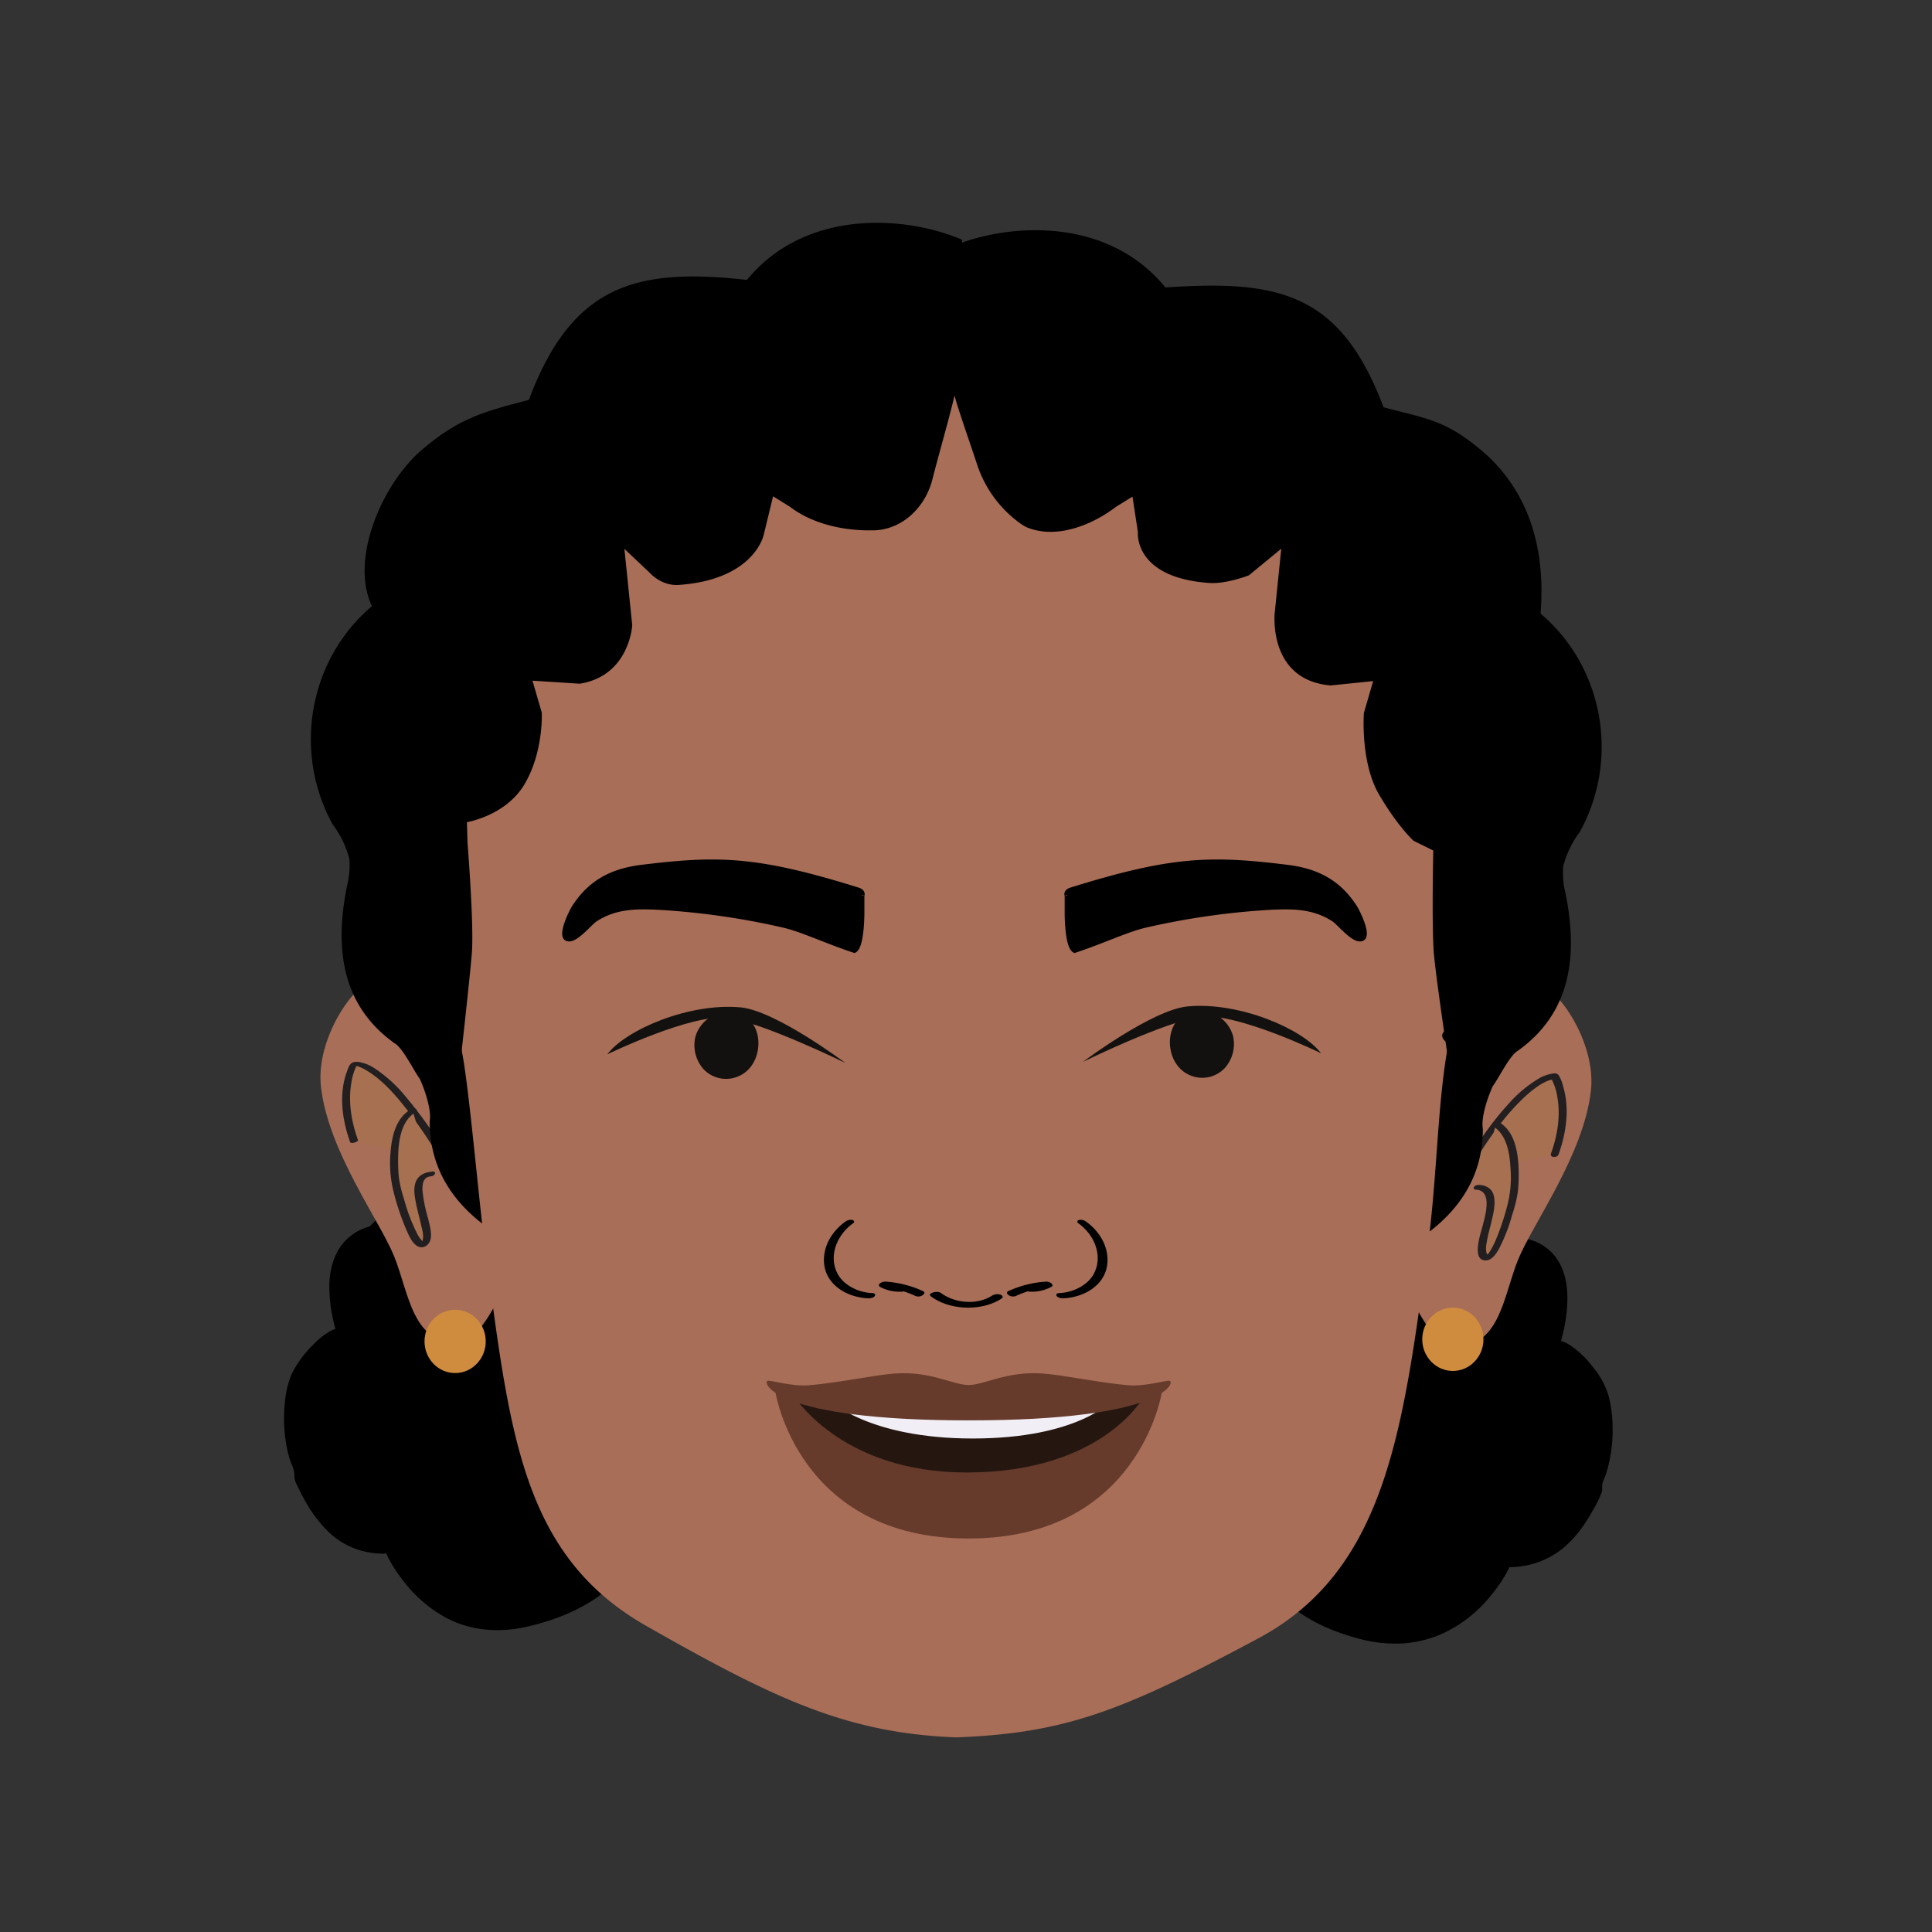 <svg xmlns="http://www.w3.org/2000/svg" viewBox="0 0 660.99 660.99"><rect x="0" y="0" width="660.99" height="660.99" fill="#333333" stroke="none"/><defs><style>.cls-1{fill:#a86e57;}.cls-2{fill:#a77051;}.cls-3{fill:#231f20;}.cls-4{fill:#010101;}.cls-5{fill:#13110f;}.cls-6{fill:#fff;}.cls-7{fill:#663b2c;}.cls-8{fill:#251710;}.cls-9{fill:#f1eef6;}.cls-10,.cls-11{stroke:#000;stroke-miterlimit:10;}.cls-10{stroke-width:1.26px;}.cls-11{stroke-width:1.68px;}.cls-12{fill:#d08c3e;}</style></defs><g id="Layer_1" data-name="Layer 1"><path d="M239.23,497.47c-6-11.14-11.47-22.57-16.54-34.2a4.92,4.92,0,0,1,3.12-6.47A67.73,67.73,0,0,0,216.92,444c-7.36-7.92-25.86-11.31-25.86-11.31s-.19-20-8.9-20.91-26.27,3.57-26.27,3.57-16.11-9.7-28.41,4.48c0,0-13.51,2.07-13.41,20.43a55.35,55.35,0,0,0,2.24,14.36s-6.59,1.2-14.41,13.92c-3.39,5.48-5.32,21.95.21,34.51l.17,3c7.28,16.53,17,25.83,31.21,24.91.07.15,14.47,32.74,47,25.17,28.23-6.57,34-22.31,34-22.31s14.24,4.84,20.8,1.86c6.88-3.13,11.25-9.9,13.27-17.39C245.37,511.35,242.27,504.42,239.23,497.47Z"/><path d="M240.68,497.08q-5.51-10.27-10.48-20.82-2.46-5.22-4.8-10.51c-.67-1.51-1.72-3.17-1.63-4.88a4.37,4.37,0,0,1,2.53-3.78c.11,0,1.11-.41,1-.68-2.62-4.69-5.54-9.47-9.34-13.31a31,31,0,0,0-9.94-6.2,76.32,76.32,0,0,0-10.5-3.56c-1.23-.33-2.47-.63-3.71-.9a5.72,5.72,0,0,1-1.5-.31c.45.29.22-.61.2-1-.05-1-.12-2.08-.23-3.11a42.83,42.83,0,0,0-1.72-8.9c-.82-2.54-2.06-5.33-4.34-6.89-2.62-1.79-6.54-1.24-9.51-1a126.56,126.56,0,0,0-20.89,3.67l1.47-.07a25.46,25.46,0,0,0-22.25-1.4,24.58,24.58,0,0,0-8.94,6.63l1.7-.76a17.82,17.82,0,0,0-7.81,3.54c-5,3.85-7.06,10.07-7.3,16.21A52.76,52.76,0,0,0,114.87,455l1.72-.88c-3.8.71-7.18,3.56-9.76,6.27a36.37,36.37,0,0,0-7.1,9.84,31.71,31.71,0,0,0-2.24,9.41,52.21,52.21,0,0,0,.18,12.8,44.17,44.17,0,0,0,1.44,6.74c.49,1.64,1.5,3.31,1.6,5,0,.6,0,1.22.1,1.82a7.83,7.83,0,0,0,.87,2.23q1.42,3.07,3.13,6a46.07,46.07,0,0,0,6.94,9.24,26.8,26.8,0,0,0,21.11,8l-.81-.15a44.62,44.62,0,0,0,5.17,8.52A46.34,46.34,0,0,0,153,553.69c8.46,4.35,18,4.95,27.22,2.86,10-2.28,20-6.23,27.85-13,3-2.66,6.4-6.12,7.85-10l-2.79.75c5.8,2,12.46,3.54,18.59,2.72a19.48,19.48,0,0,0,11.51-6.31,27,27,0,0,0,4.07-5.76,34.08,34.08,0,0,0,1.53-3.37c.22-.58.43-1.16.63-1.76a6.7,6.7,0,0,0,.55-1.91,9.07,9.07,0,0,0-1.15-2.47c-.38-.82-.76-1.65-1.13-2.47q-1.25-2.7-2.46-5.41-2.34-5.19-4.61-10.41c-.28-.65-3.09.32-2.89.78q3.66,8.38,7.48,16.71c.54,1.18,1.57,2.65,1.73,3.94.13,1.09-.6,2.51-1,3.54a30,30,0,0,1-3.13,6,23,23,0,0,1-4.58,5,12.36,12.36,0,0,1-4.84,2.68c-3.43.73-7.27,0-10.65-.69-1.65-.34-3.28-.75-4.9-1.21-.5-.14-1-.29-1.49-.45-.14,0-.74-.24-.53-.16-.6-.2-2.52,0-2.79.75a23.27,23.27,0,0,1-5.42,7.68c-6.36,6.49-14.86,10.55-23.51,13a42.78,42.78,0,0,1-15.45,1.82,34.87,34.87,0,0,1-11.79-3.21,44.92,44.92,0,0,1-16-13.21,46.35,46.35,0,0,1-6-9.59c-.11-.25-.61-.17-.81-.15A24.89,24.89,0,0,1,116.07,524a39.71,39.71,0,0,1-7-8.37c-1.11-1.72-2.13-3.51-3.07-5.33-.46-.88-.89-1.77-1.31-2.66a9.45,9.45,0,0,1-1-2.26,16,16,0,0,0-.31-3.11,60.84,60.84,0,0,1-2-6.17,50.27,50.27,0,0,1-1.3-12.46,44,44,0,0,1,1.39-10.78,26.36,26.36,0,0,1,4.64-8.79,32.2,32.2,0,0,1,7.7-7.75,15.12,15.12,0,0,1,1.33-.8l.81-.38s.58-.14.2-.08l-.13,0c.21,0,1.86-.4,1.73-.88-2.73-9.94-4.67-23.9,4.43-31.32a14.61,14.61,0,0,1,3.39-2.07,4,4,0,0,1,.52-.2l.49-.17.33-.09c.47-.14-.23,0,0,0a6.75,6.75,0,0,0,1.17-.32,5.19,5.19,0,0,0,1.65-1.45,26.61,26.61,0,0,1,2.06-1.91,17.19,17.19,0,0,1,7.59-3.73,22.49,22.49,0,0,1,12.41,1.59c.88.36,1.7.87,2.57,1.22a4.26,4.26,0,0,0,2.5-.25c4.1-1,8.39-1.83,12.63-2.47a64.28,64.28,0,0,1,8.08-.81c1.94-.06,4.05-.17,5.74,1,3.19,2.11,4.39,6.59,5.14,10.11a53.1,53.1,0,0,1,1.09,9.24c0,.18,0,.36,0,.54a.26.26,0,0,0,.25.15A76.39,76.39,0,0,1,200.28,436c5.66,1.9,11.63,4.43,15.7,8.95a66.21,66.21,0,0,1,8.38,12.27l1-.68c-2.8,1-5.25,3.64-4.21,6.78a57.78,57.78,0,0,0,2.48,5.66q1.32,3,2.7,5.91,5.42,11.65,11.5,23C238.14,498.52,240.88,497.46,240.68,497.08Z"/><path d="M409.64,502.12q9-16.71,16.54-34.19a4.91,4.91,0,0,0-3.12-6.48A67.66,67.66,0,0,1,432,448.63c7.36-7.93,25.86-11.31,25.86-11.31s.2-20.05,8.9-20.92S493,420,493,420s16.1-9.7,28.4,4.48c0,0,13.51,2.07,13.41,20.44a54.49,54.49,0,0,1-2.24,14.35s6.59,1.2,14.42,13.92c3.38,5.48,5.31,21.95-.22,34.51l-.17,3c-7.28,16.53-17,25.83-31.21,24.9-.07.16-14.47,32.75-47,25.18-28.23-6.57-34-22.32-34-22.32s-14.25,4.84-20.81,1.86c-6.87-3.13-11.25-9.89-13.26-17.38Q405.11,512.56,409.64,502.12Z"/><path d="M411.06,501.85q5.69-10.59,10.79-21.47,2.55-5.44,5-10.95c.63-1.43,1.38-2.82,1.11-4.43a5.37,5.37,0,0,0-2.32-3.47c-.81-.53-1.11-.39-.56-1.37.41-.71.82-1.41,1.24-2.11,1-1.59,2-3.15,3.05-4.67a32.18,32.18,0,0,1,5.94-6.76c3.92-3.13,8.79-5,13.52-6.56a71.76,71.76,0,0,1,8.72-2.25c.34-.06,1.72-.34,1.73-.88a50.49,50.49,0,0,1,.58-6.83c.56-3.84,1.46-8.13,3.89-11.28a6.12,6.12,0,0,1,1.83-1.68,4.2,4.2,0,0,1,1.85-.28,49.67,49.67,0,0,1,7.71.48,143.46,143.46,0,0,1,14.4,2.63,11.71,11.71,0,0,0,2.68.55,4.68,4.68,0,0,0,2.05-.63c.48-.25.33-.19.81-.42a21.57,21.57,0,0,1,10.38-2.15,19.13,19.13,0,0,1,7.76,2.12,21.66,21.66,0,0,1,3.91,2.61c.61.52,1.2,1.06,1.76,1.63.4.41.83,1.08,1.34,1.31a14,14,0,0,0,1.45.38,15.63,15.63,0,0,1,3.07,1.44c9,5.47,9.51,17.32,7.81,26.64-.37,2-.86,4.06-1.4,6.06,0,.17.05.24.22.27,3.09.58,6.25,3.68,8.35,6a34.52,34.52,0,0,1,6.7,9.56,32.71,32.71,0,0,1,2.1,9.16,52.7,52.7,0,0,1-.12,12,43.94,43.94,0,0,1-1.28,6.44c-.28,1-.6,2-1,3a15.26,15.26,0,0,0-.83,2.22c-.2,1,.06,2.14-.31,3.12a46,46,0,0,1-2.88,5.85,49.2,49.2,0,0,1-6.57,9.48,27.22,27.22,0,0,1-8.64,6.61A21.83,21.83,0,0,1,516.32,535c-.56,0-2.1.22-2.37.83a43.5,43.5,0,0,1-4.73,7.93,46.14,46.14,0,0,1-14.71,13.51c-7.84,4.37-16.73,4.87-25.36,2.82-9.46-2.24-18.9-6.12-26.2-12.71-2.79-2.53-5.81-5.73-7.15-9.34-.18-.49-1.69,0-1.93.1-.72.24-.75.24-1.45.45-1.34.39-2.69.74-4,1-3.49.78-7.25,1.43-10.82.89-4.14-.61-7.82-3.64-10.36-6.82a27.59,27.59,0,0,1-3.43-5.59c-.47-1-.89-2-1.26-3.1a11.91,11.91,0,0,1-.57-1.78,3.68,3.68,0,0,1,.61-2.39q4.36-9.44,8.51-19c.17-.38-2.53-.18-2.84.54-2.68,6.12-5.4,12.22-8.21,18.29a13.76,13.76,0,0,0-1,2.24,2.47,2.47,0,0,0,.18,1.43,34.63,34.63,0,0,0,1.42,3.84,28.13,28.13,0,0,0,3.74,6.26c2.6,3.25,6.25,6.32,10.46,7.07,3.87.69,8,.1,11.79-.66a67.18,67.18,0,0,0,8.28-2.17l-1.93.1c1.15,3.11,3.61,5.91,5.91,8.2,6.79,6.78,15.86,10.88,25,13.41a48.17,48.17,0,0,0,16,1.92A40.5,40.5,0,0,0,493,559.13a45.6,45.6,0,0,0,17.27-13.5,46.67,46.67,0,0,0,6.58-10.35l-2.37.82a29.11,29.11,0,0,0,19.75-6,37.54,37.54,0,0,0,7.44-8.07,56.44,56.44,0,0,0,3.25-5.24,37.67,37.67,0,0,0,3.06-6.21c.33-1,.06-2.14.27-3.17a22.59,22.59,0,0,1,1-2.54c.39-1.12.73-2.26,1-3.41a50.17,50.17,0,0,0,1.47-13.15,43.74,43.74,0,0,0-1.49-11.16,27.7,27.7,0,0,0-5.31-9.5,31,31,0,0,0-7.83-7.45,10.23,10.23,0,0,0-3.3-1.48l.23.28c3-10.86,4.74-26.57-6.72-33.25a16.36,16.36,0,0,0-3.57-1.55,4.9,4.9,0,0,1-1-.24s-.11,0-.15,0a11.7,11.7,0,0,1-.84-1.05c-.38-.39-.77-.77-1.17-1.13A21.77,21.77,0,0,0,503,416.38,28.89,28.89,0,0,0,491.89,420l2.29-.53c-7.58-1.91-15.53-3.56-23.36-3.7-3.91-.07-7.7.52-10.13,3.87-2.18,3-3,6.91-3.62,10.5a51,51,0,0,0-.71,7.6l1.73-.88a82.57,82.57,0,0,0-11.35,3c-6,2-12.35,4.71-16.66,9.53a67.52,67.52,0,0,0-8.44,12.34.14.14,0,0,0,.06.21,5,5,0,0,1,3.18,3.16c.58,1.77-.19,3.27-.9,4.87q-2.42,5.51-5,11-5.12,10.88-10.78,21.48c-.24.43,1,.25,1.14.22C409.83,502.53,410.81,502.34,411.06,501.85Z"/><path class="cls-1" d="M156.16,363.17s-18.33-28.74-28.62-27.53c-6.27.74-19.61,19.71-17.73,36.22,2.52,22.08,20,45.55,25.05,58S141.21,461,157.8,459c6.58-.78,13.24-15.9,13.24-15.9S161.66,382.84,156.16,363.17Z"/><path class="cls-2" d="M152.71,397.46c-20.63-35-31.56-33.63-31.56-33.63s-6.11,9.76,0,26.55"/><path class="cls-3" d="M154.05,397.1A148.58,148.58,0,0,0,138.64,375a47.25,47.25,0,0,0-10.47-9.49,13.72,13.72,0,0,0-5.52-2.19,5.31,5.31,0,0,0-1.26,0c-1.63.28-2,1.45-2.53,2.83-3.07,7.87-1.84,16.87.93,24.62.24.68,2.9-.12,2.69-.72-2.23-6.22-3.41-13-2.27-19.56a19.56,19.56,0,0,1,2.27-6.85l-1.57.76c-1.19.15-.24,0-.24,0s-.33,0,0,0a2.51,2.51,0,0,1,.76.12A13.64,13.64,0,0,1,125,366c5.68,3.25,10.22,8.53,14.2,13.6a168.14,168.14,0,0,1,12.17,18.2c.42.7,2.95-.29,2.69-.72Z"/><path class="cls-2" d="M147.56,401.71c-9.89.47.27,18.21-1.8,23.06s-7.31-6.41-10.53-20.46c0,0-2.74-19.23,6-24.14"/><path class="cls-3" d="M147.73,400.88c-2.27.14-4.54,1.14-5.43,3.35s-.5,4.58-.11,6.74c.49,2.72,1.27,5.37,1.87,8.06.39,1.7,1.13,4.12.37,5.82a4.09,4.09,0,0,0-.22.39c0,.45-.13-.11,0,0,0,0,.89-.32.8-.21.1-.11,0,.1-.07-.07s-.29-.21-.38-.29a10.46,10.46,0,0,1-2.07-3.06,62.58,62.58,0,0,1-4.27-11.4,42.47,42.47,0,0,1-1.75-7.37,51.84,51.84,0,0,1-.27-5.85c0-5.43.63-13.32,5.91-16.38.47-.27.69-.82.2-1.17s-1.43-.06-1.91.22c-5.09,2.95-6.44,9.49-6.81,14.91a40.14,40.14,0,0,0,.87,12.37,83.71,83.71,0,0,0,4.35,13.3c.88,2,2.07,5.21,4.23,6.22,2,.95,4-.72,4.31-2.67.38-2.27-.38-4.78-.92-7a52.43,52.43,0,0,1-1.88-9.44c-.12-2.24.25-4.73,2.87-4.89,1.4-.09,2.18-1.78.33-1.66Z"/><path class="cls-1" d="M497.94,364.5s18.33-28.74,28.62-27.53c6.27.74,19.61,19.71,17.73,36.22-2.52,22.09-20,45.56-25,58s-6.35,31.08-22.94,29.13c-6.58-.78-13.24-15.9-13.24-15.9S492.44,384.17,497.94,364.5Z"/><path class="cls-2" d="M500.39,401.9C521,366.88,532,368.27,532,368.27s6.11,9.76,0,26.54"/><path class="cls-3" d="M501.68,402.07c5.47-9.26,11.5-18.66,19.3-26.17a38.63,38.63,0,0,1,5.93-4.77,18.49,18.49,0,0,1,2.29-1.2l.45-.19c.35-.14-.26.08.18-.07.26-.08.52-.17.78-.23s1-.16.35-.09a3.93,3.93,0,0,0,.48-.06c.44-.12-.05,0,0,0l-.77-.41a20,20,0,0,1,2.16,6.61c1.11,6.43,0,13.07-2.2,19.16-.53,1.48,2.16,1.53,2.58.35,2.65-7.41,3.88-15.72,1.56-23.39a11.73,11.73,0,0,0-1.61-3.88,1.68,1.68,0,0,0-1.55-.48,12.82,12.82,0,0,0-5.32,1.85,42.94,42.94,0,0,0-10.14,8.53c-6.68,7.25-12.1,15.64-17.1,24.1-.35.6.31,1.11.83,1.19a1.75,1.75,0,0,0,1.75-.84Z"/><path class="cls-2" d="M505.54,406.14c9.89.48-.27,18.22,1.8,23.06s7.31-6.41,10.53-20.46c0,0,2.74-19.22-6-24.13"/><path class="cls-3" d="M505,407c5.73.36,3.12,8.87,2.3,12.22-.55,2.24-3.92,11.59.64,12,2.48.21,4.07-2.42,5.08-4.29a61.25,61.25,0,0,0,4.42-11.56,44,44,0,0,0,1.89-7.91,55.31,55.31,0,0,0,.26-6.43c-.11-5.94-1-13.77-6.7-17.08-.84-.49-3.29.71-2.11,1.39,4.76,2.77,5.75,9.34,6,14.34A38.35,38.35,0,0,1,516,411.2,85.28,85.28,0,0,1,511.84,424a28.23,28.23,0,0,1-2.09,4.1,6.9,6.9,0,0,1-.93,1.22,3.49,3.49,0,0,0-.27.26c-.05.1-.17,0-.12.08a4.38,4.38,0,0,1,.59-.12c.23-.15.1.2.1,0s-.28-.34-.32-.42a2.88,2.88,0,0,1-.33-1,8.87,8.87,0,0,1,.13-2.86c.42-2.63,1.19-5.19,1.79-7.79s1.29-5.51.73-8.17-2.58-3.76-5.08-3.92c-.56,0-1.51.2-1.77.77s.23.88.76.91Z"/><path d="M527.07,209.93c2-25.09-5.78-42.77-18.72-54.53-12.94-11.25-18.56-11.81-35-16.05-14.78-39.37-36.15-43.63-74.63-41C380.11,75.53,349.06,76,329.12,83c0-.35,0-.69,0-1-19.58-8.36-53.64-10.55-73.57,13.77-38-4.27-59.85,1.68-74.62,41.05-16.4,4.23-24.54,6.6-37.48,17.84-12.94,11.77-23.77,36.72-16.2,52.73-21.51,18.17-27.18,49.74-13.42,74.69a33.63,33.63,0,0,1,5.69,11.76,28.22,28.22,0,0,1-.8,9.29c-4.44,21.88-1.53,41.05,16.21,53.75,2.87,1.55,6.72,9.61,8.71,12.24,1.66,3.67,4.06,10.53,3.37,14.52-.08,24.43,18.56,39,40.83,47.12l138.44,5.18c.67-8.9-1.11-18.6-.95-27,.22-11.94,1-23.9,1.76-35.86.75,12.8,1.68,25.62,1.91,38.4.16,8.37-1.62,18.06-.95,27l138.44-5.18c22.28-8.11,40.91-22.7,40.83-47.13-.69-4,1.71-10.84,3.37-14.51,2-2.64,5.84-10.69,8.71-12.24,17.75-12.71,20.65-31.88,16.21-53.75a28.53,28.53,0,0,1-.79-9.3,33.61,33.61,0,0,1,5.68-11.76C554.25,259.67,548.58,228.09,527.07,209.93Z"/><path class="cls-1" d="M496.62,351.36c0,.06-6.43,2.11-1.08,5.73-3.77,19.72-3.8,45.18-7,69-8.47,62.83-14.21,111-58.06,134.45-46.65,24.94-66,32.43-103.33,33.87-37.34-1.44-61.88-13-106-38.12-43.22-24.56-46.86-67.37-55.3-130.2-1.89-14-5.34-53.62-7.74-65.9-1.78-9.13.66-17.46-1-26,0-.15-3.23,25.94-3.26,25.83a.38.38,0,0,1,0-.11c-6-31.53-9.56-60.63-1.39-95.78,8.41-36.36,37.48-81.48,81.7-110h0l.06,0c26.08-16.79,57.44-27.78,92.95-27.78,95.86,0,161.39,79.93,174.77,137.76C510.23,299.92,502.77,319.16,496.62,351.36Z"/><path class="cls-4" d="M339.51,443.21c-5.08,3.33-12.7,2.79-17.67-.9-1.1-.81-4.85.1-3.3,1.25,6.56,4.86,17.52,5.05,24.07.74.65-.43.54-1-.25-1.33a3.56,3.56,0,0,0-2.85.24"/><path class="cls-4" d="M316,441.82a36.5,36.5,0,0,0-13-3.34,2.91,2.91,0,0,0-2,.65c-.38.35-.45.81,0,1.1a13.84,13.84,0,0,0,7.13,1.69,2.69,2.69,0,0,0,2.2-.89c.4-.62-.34-1-.93-1a11,11,0,0,1-5.76-1.37l-2,1.75a32.43,32.43,0,0,1,11.61,3,2.71,2.71,0,0,0,2.38-.27c.47-.29,1-1,.27-1.32"/><path class="cls-4" d="M298.41,442.39c-4.43-.14-9.64-2.49-11.81-6.55-3.29-6.13-.23-13.42,5.3-17.34.6-.43.28-1-.33-1.14a3.12,3.12,0,0,0-2.36.6c-4.82,3.42-7.94,9-7.22,14.73.68,5.37,4.92,9.13,10.21,10.69a19.94,19.94,0,0,0,4.91.82c.67,0,1.88-.22,2.21-.86s-.28-.93-.91-.95"/><path class="cls-4" d="M344.77,441.82a36.5,36.5,0,0,1,13-3.34,2.9,2.9,0,0,1,2,.65c.38.35.46.81,0,1.1a13.82,13.82,0,0,1-7.13,1.69,2.69,2.69,0,0,1-2.2-.89c-.39-.62.34-1,.94-1a11,11,0,0,0,5.75-1.37l2,1.75a32.43,32.43,0,0,0-11.61,3,2.71,2.71,0,0,1-2.38-.27c-.47-.29-1-1-.27-1.32"/><path class="cls-4" d="M362.39,442.39c4.43-.14,9.64-2.49,11.81-6.55,3.29-6.13.23-13.42-5.3-17.34-.6-.43-.28-1,.33-1.14a3.11,3.11,0,0,1,2.36.6c4.82,3.42,7.94,9,7.22,14.73-.68,5.37-4.92,9.13-10.21,10.69a19.94,19.94,0,0,1-4.91.82c-.67,0-1.88-.22-2.21-.86s.29-.93.91-.95"/><path class="cls-5" d="M405.74,346.51c4.49-2.4,9.74-.32,12.68,2.37a11.85,11.85,0,0,1,3.42,5.49,12.38,12.38,0,0,1-2.77,11,10.6,10.6,0,0,1-12.47,2.26c-5.49-2.65-7.28-9.48-5.91-14.44a11,11,0,0,1,5.05-6.69"/><path class="cls-5" d="M370.51,363.28s23.67-17.8,35.77-18.95c17.65-1.68,39.41,7.67,45.66,16,0,0-28.79-14-41.19-12.45C398.89,349.38,370.51,363.28,370.51,363.28Z"/><path class="cls-5" d="M254,346.9c-4.49-2.41-9.74-.33-12.68,2.36a11.81,11.81,0,0,0-3.42,5.5,12.39,12.39,0,0,0,2.77,11A10.59,10.59,0,0,0,253.13,368c5.49-2.64,7.27-9.47,5.91-14.44A11,11,0,0,0,254,346.9"/><path class="cls-5" d="M289.21,363.66s-23.66-17.8-35.76-19c-17.66-1.68-39.41,7.68-45.67,16.05,0,0,28.79-14,41.2-12.46C260.84,349.76,289.21,363.66,289.21,363.66Z"/><ellipse class="cls-6" cx="330.4" cy="488.52" rx="43.91" ry="9.55"/><path class="cls-7" d="M331.41,479.12c-25.24,0-66.14-3-66.14-3s7.62,50.24,66.14,50.24,66.13-50.24,66.13-50.24S356.64,479.12,331.41,479.12Z"/><path class="cls-8" d="M331.65,479.12c-12,0-60.37-2-60.37-2s16,26.66,59.4,26.66c47.05,0,60.88-26.28,60.88-26.28Z"/><path class="cls-9" d="M332.18,480.93c-12,0-48.52-2-48.52-2s13.15,13.22,49.14,13.22,47.43-12.83,47.43-12.83Z"/><path class="cls-7" d="M400.2,472.43c-1.28-.31-8.26,2-14.22,1.5-9.93-.86-22-3.49-29.14-4-12.29-.95-20.09,3.92-25.43,3.92s-13.15-4.87-25.43-3.92c-7.2.55-19.21,3.18-29.14,4-6,.52-12.95-1.81-14.23-1.5-1.77.44,1.67,13.52,68.81,13.52S402,472.87,400.2,472.43Z"/><path class="cls-10" d="M499.23,215.38s9.13-24.95-3.11-28.17l-11.41-4.61s-.58-1.62-1.61-4h0c2.52-5.62-1.78-15.51-5.42-20.42-5.7-7.67-24.87-9.45-27.52-8.65s-5,4.85-5,4.85-.37-11.7-4.55-14.54-28.48-11.7-28.48-11.7l-5.69,4c.15-.29,2.16-4.12-.76-6.44s-34.68-17.91-55-16.73c-.68,0-1.35.09-2,.17l-8.43,4.11-.3.14.32-.17c1.49-.82,4.7-2.85,3.05-4.53a7.55,7.55,0,0,0-3.75-1.57,78.68,78.68,0,0,0-12.3-1.14v-.06l-1.37,0-1.37,0V106a78.68,78.68,0,0,0-12.3,1.14,7.6,7.6,0,0,0-3.75,1.57c-1.65,1.68,1.56,3.71,3.05,4.53l.32.17-.3-.14-8.43-4.11c-.65-.08-1.32-.14-2-.17-20.28-1.18-52,14.38-55,16.73s-.91,6.15-.76,6.44l-5.69-4s-24.31,8.88-28.48,11.7-6.07,9.57-6.07,9.57-7.41,2.54-10.08,1.72S178.72,157,173,164.67c-3.64,4.92-2.33,9.56-4.14,13.88h0c-1,2.42-1.61,4-1.61,4L153,187.06c-11.44,5.15-8.58,27.24-8.58,27.24-22.49,25.88-23.61,47.92-13.52,71.65,3.88,9.15-6.09,10.76-4.6,27.45,1.63,18.35,29.34,61.05,29.34,61.05s4.42-38.86,5.17-48.48-1.49-37.67-1.49-37.67l-.21-7.53s13.46-2,19.85-12.87,5.77-24,5.77-24l-3.41-11.71,17,1.09c16.42-2.64,17.35-19.34,17.35-19.34l-2.84-27.78,9.87,9.33s3.8,4.41,9.49,4c25.49-1.8,28.49-16.68,28.49-16.68l3.41-14,6.46,4c6.84,5.25,16.86,8.25,28.28,8h.34c9.27-.34,16.88-7.67,19.23-17,2.67-10.5,7.95-28.44,8.1-31.88.13,3,4.93,16.32,8.26,26.38A39.66,39.66,0,0,0,349,178.25a15.15,15.15,0,0,0,2.64,1.62c10.64,4.29,23-1.74,29.83-7l6.46-4L389.94,182s-1.69,15,23.79,16.82c5.7.41,13.25-2.55,13.25-2.55l12.16-10-2.4,23.44s-2.4,22.41,18.53,24.16l15.39-1.57-3.41,11.71s-1.26,16.65,5.14,27.56S484,287.14,484,287.14l7,3.45s-.58,25.77.18,35.38S498.4,378,498.4,378,517,340.5,522.51,323c7.57-24.15-14.12-31.56-4.67-44.41C528.05,264.66,518.89,218.1,499.23,215.38Z"/><path class="cls-11" d="M293.49,304.47c-34.68-10.82-47.83-10.94-73.82-7.77-10,1.22-17.58,4.93-23.27,13.82-.84,1.32-4.8,9.24-2.52,10.53,2.55,1.46,7.79-5.21,9.69-6.47,6.84-4.54,14.2-4.5,21.7-4.15a256.2,256.2,0,0,1,42.32,6c6.76,1.49,14.25,5.25,24.71,8.73,2.11-1.05,2.55-8.67,2.59-12.72,0-5.32,0-.79,0-6.08C294.89,306.38,295.54,305.11,293.49,304.47Z"/><path class="cls-11" d="M366.48,304.47c34.68-10.82,47.83-10.94,73.82-7.77,10,1.22,17.59,4.93,23.27,13.82.85,1.32,4.8,9.24,2.53,10.53-2.56,1.46-7.8-5.21-9.69-6.47-6.85-4.54-14.21-4.5-21.71-4.15a256.08,256.08,0,0,0-42.31,6c-6.77,1.49-14.26,5.25-24.72,8.73-2.11-1.05-2.55-8.67-2.58-12.72,0-5.32,0-.79,0-6.08C365.09,306.38,364.43,305.11,366.48,304.47Z"/><ellipse class="cls-12" cx="155.71" cy="458.93" rx="10.47" ry="10.83"/><ellipse class="cls-12" cx="497.06" cy="458.21" rx="10.47" ry="10.83"/></g></svg>